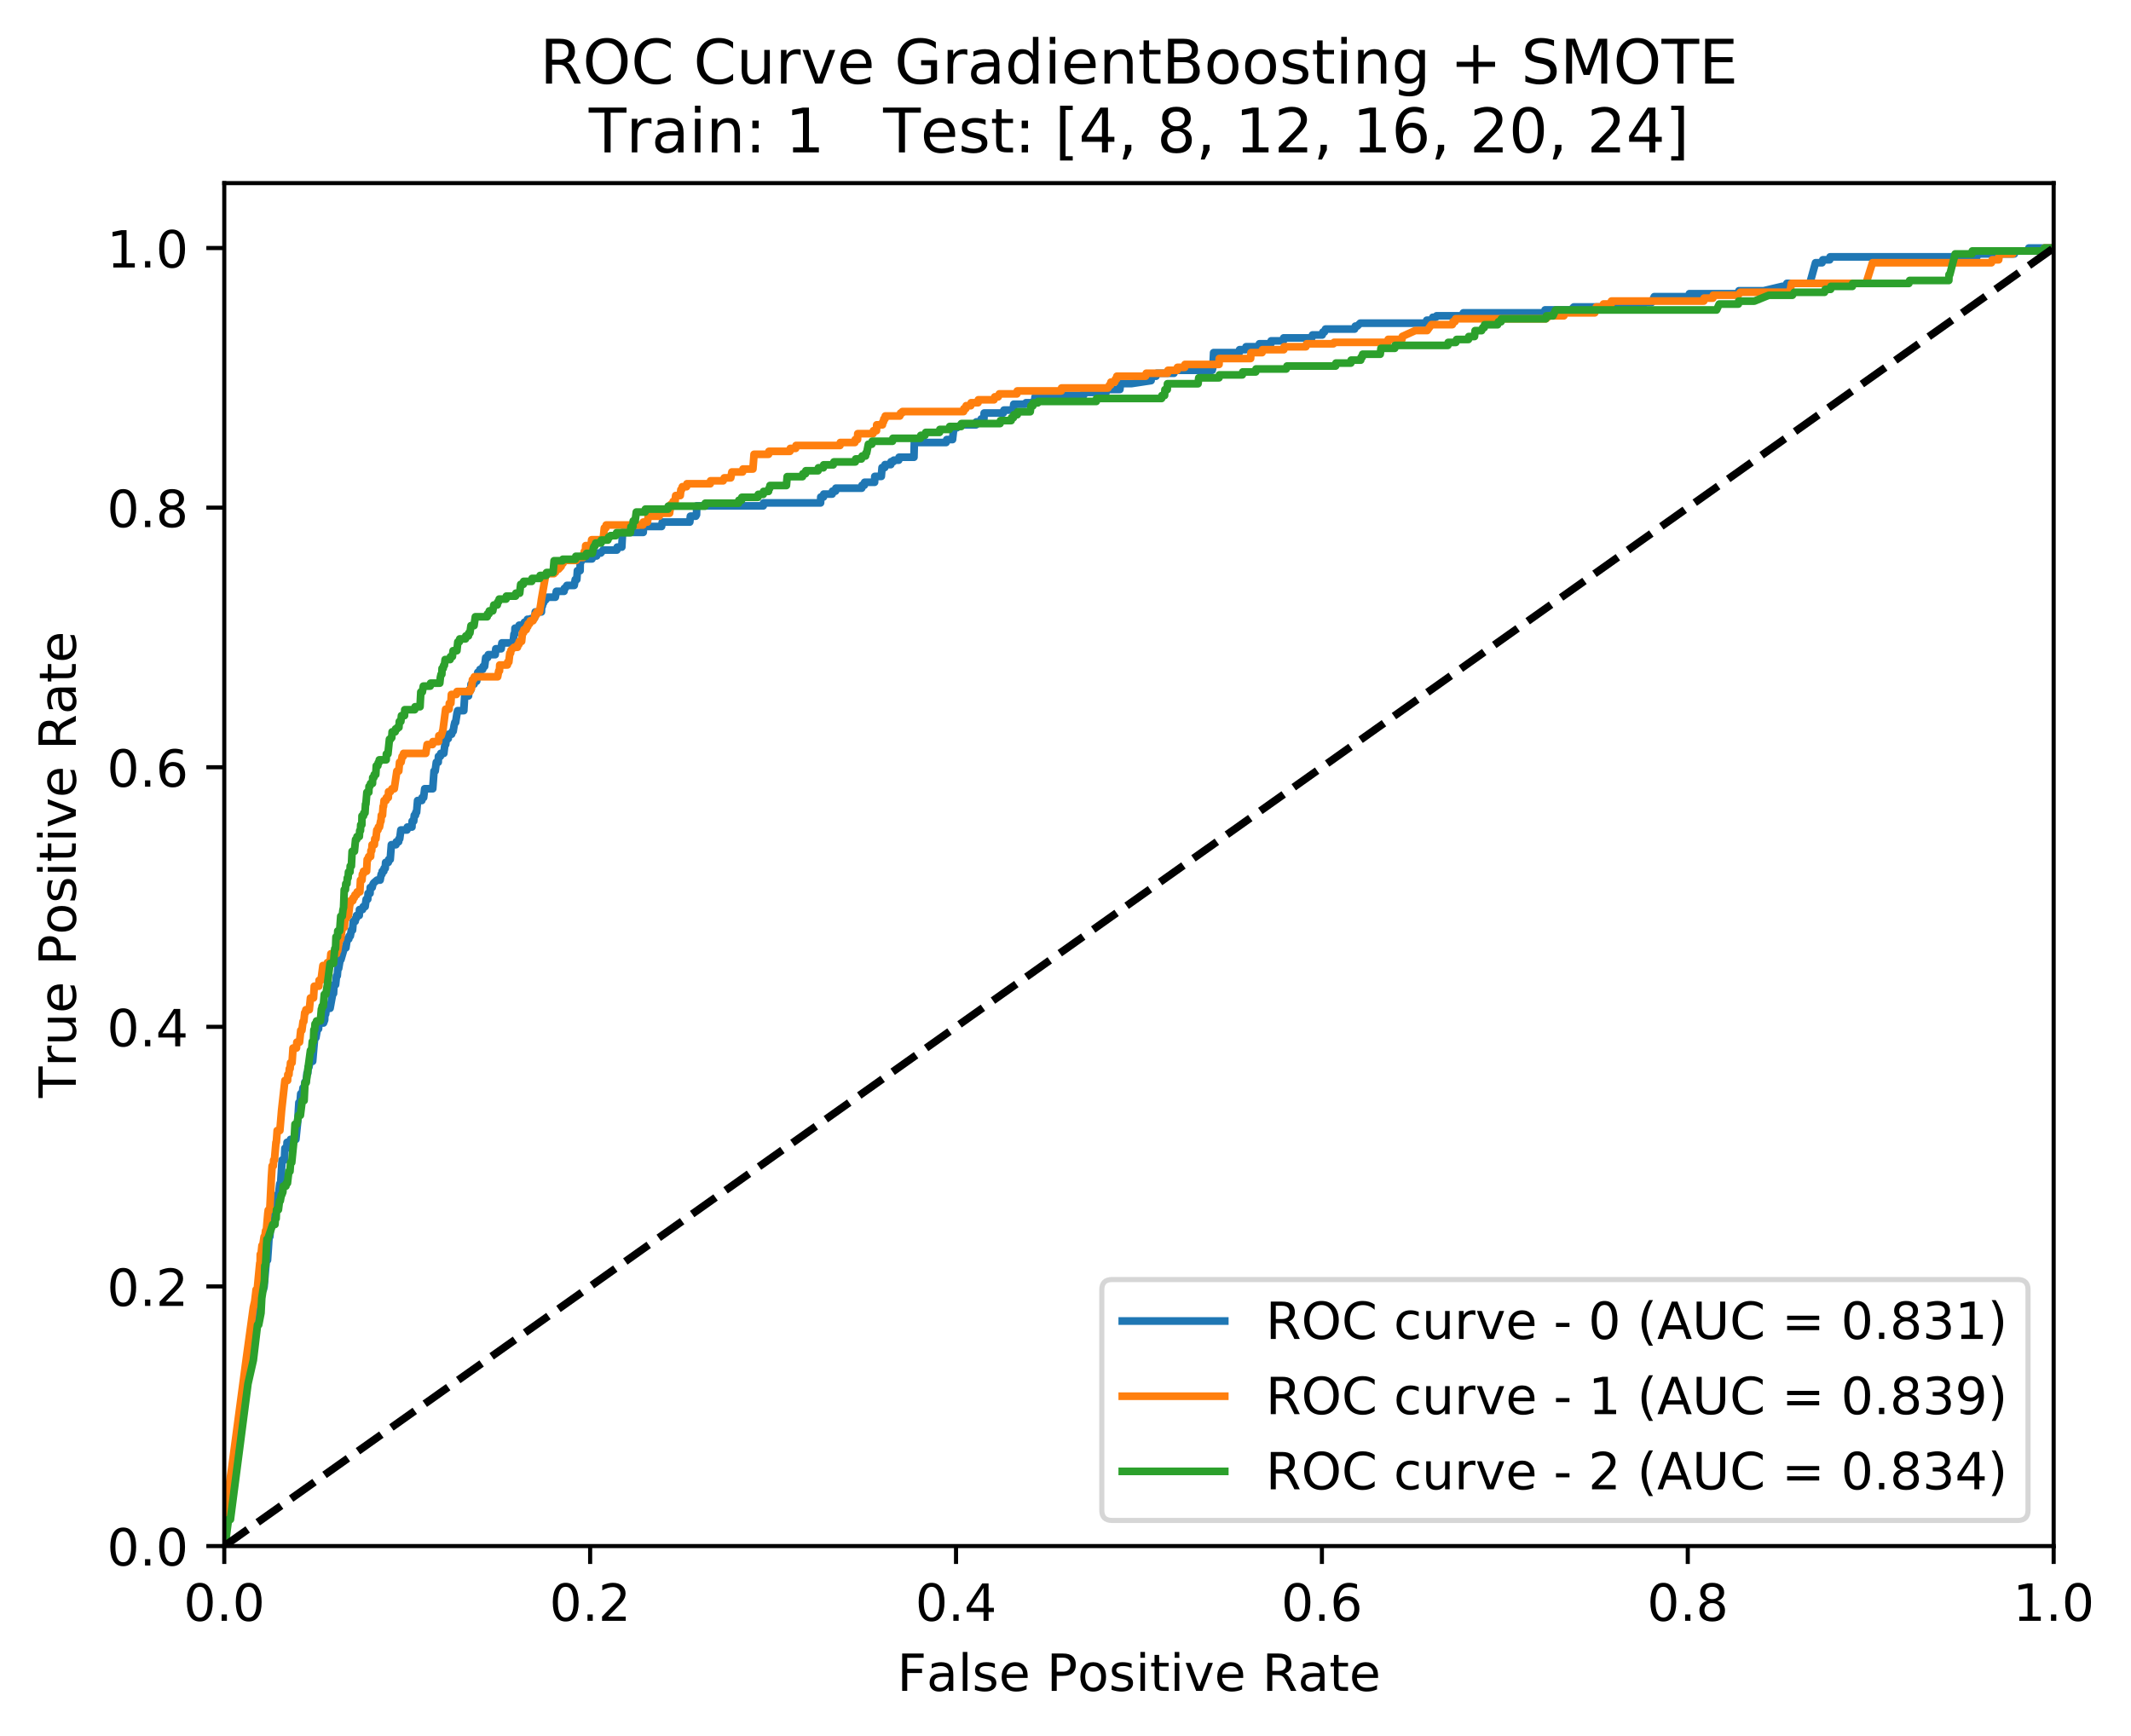 <?xml version="1.0" encoding="utf-8" standalone="no"?>
<!DOCTYPE svg PUBLIC "-//W3C//DTD SVG 1.1//EN"
  "http://www.w3.org/Graphics/SVG/1.1/DTD/svg11.dtd">
<!-- Created with matplotlib (http://matplotlib.org/) -->
<svg height="339pt" version="1.1" viewBox="0 0 416 339" width="416pt" xmlns="http://www.w3.org/2000/svg" xmlns:xlink="http://www.w3.org/1999/xlink">
 <defs>
  <style type="text/css">
*{stroke-linecap:butt;stroke-linejoin:round;}
  </style>
 </defs>
 <g id="figure_1">
  <g id="patch_1">
   <path d="M 0 339.424 
L 416.053 339.424 
L 416.053 0 
L 0 0 
z
" style="fill:#ffffff;"/>
  </g>
  <g id="axes_1">
   <g id="patch_2">
    <path d="M 43.781 301.868 
L 400.901 301.868 
L 400.901 35.755 
L 43.781 35.755 
z
" style="fill:#ffffff;"/>
   </g>
   <g id="matplotlib.axis_1">
    <g id="xtick_1">
     <g id="line2d_1">
      <defs>
       <path d="M 0 0 
L 0 3.5 
" id="m8c26c63279" style="stroke:#000000;stroke-width:0.8;"/>
      </defs>
      <g>
       <use style="stroke:#000000;stroke-width:0.8;" x="43.781" xlink:href="#m8c26c63279" y="301.868"/>
      </g>
     </g>
     <g id="text_1">
      <!-- 0.0 -->
      <defs>
       <path d="M 31.781 66.406 
Q 24.172 66.406 20.328 58.906 
Q 16.5 51.422 16.5 36.375 
Q 16.5 21.391 20.328 13.891 
Q 24.172 6.391 31.781 6.391 
Q 39.453 6.391 43.281 13.891 
Q 47.125 21.391 47.125 36.375 
Q 47.125 51.422 43.281 58.906 
Q 39.453 66.406 31.781 66.406 
M 31.781 74.219 
Q 44.047 74.219 50.516 64.516 
Q 56.984 54.828 56.984 36.375 
Q 56.984 17.969 50.516 8.266 
Q 44.047 -1.422 31.781 -1.422 
Q 19.531 -1.422 13.062 8.266 
Q 6.594 17.969 6.594 36.375 
Q 6.594 54.828 13.062 64.516 
Q 19.531 74.219 31.781 74.219 
" id="DejaVuSans-30"/>
       <path d="M 10.688 12.406 
L 21 12.406 
L 21 0 
L 10.688 0 
z
" id="DejaVuSans-2e"/>
      </defs>
      <g transform="translate(35.83 316.466)scale(0.1 -0.1)">
       <use xlink:href="#DejaVuSans-30"/>
       <use x="63.623" xlink:href="#DejaVuSans-2e"/>
       <use x="95.41" xlink:href="#DejaVuSans-30"/>
      </g>
     </g>
    </g>
    <g id="xtick_2">
     <g id="line2d_2">
      <g>
       <use style="stroke:#000000;stroke-width:0.8;" x="115.205" xlink:href="#m8c26c63279" y="301.868"/>
      </g>
     </g>
     <g id="text_2">
      <!-- 0.2 -->
      <defs>
       <path d="M 19.188 8.297 
L 53.609 8.297 
L 53.609 0 
L 7.328 0 
L 7.328 8.297 
Q 12.938 14.109 22.625 23.891 
Q 32.328 33.688 34.812 36.531 
Q 39.547 41.844 41.422 45.531 
Q 43.312 49.219 43.312 52.781 
Q 43.312 58.594 39.234 62.25 
Q 35.156 65.922 28.609 65.922 
Q 23.969 65.922 18.812 64.312 
Q 13.672 62.703 7.812 59.422 
L 7.812 69.391 
Q 13.766 71.781 18.938 73 
Q 24.125 74.219 28.422 74.219 
Q 39.75 74.219 46.484 68.547 
Q 53.219 62.891 53.219 53.422 
Q 53.219 48.922 51.531 44.891 
Q 49.859 40.875 45.406 35.406 
Q 44.188 33.984 37.641 27.219 
Q 31.109 20.453 19.188 8.297 
" id="DejaVuSans-32"/>
      </defs>
      <g transform="translate(107.254 316.466)scale(0.1 -0.1)">
       <use xlink:href="#DejaVuSans-30"/>
       <use x="63.623" xlink:href="#DejaVuSans-2e"/>
       <use x="95.41" xlink:href="#DejaVuSans-32"/>
      </g>
     </g>
    </g>
    <g id="xtick_3">
     <g id="line2d_3">
      <g>
       <use style="stroke:#000000;stroke-width:0.8;" x="186.629" xlink:href="#m8c26c63279" y="301.868"/>
      </g>
     </g>
     <g id="text_3">
      <!-- 0.4 -->
      <defs>
       <path d="M 37.797 64.312 
L 12.891 25.391 
L 37.797 25.391 
z
M 35.203 72.906 
L 47.609 72.906 
L 47.609 25.391 
L 58.016 25.391 
L 58.016 17.188 
L 47.609 17.188 
L 47.609 0 
L 37.797 0 
L 37.797 17.188 
L 4.891 17.188 
L 4.891 26.703 
z
" id="DejaVuSans-34"/>
      </defs>
      <g transform="translate(178.678 316.466)scale(0.1 -0.1)">
       <use xlink:href="#DejaVuSans-30"/>
       <use x="63.623" xlink:href="#DejaVuSans-2e"/>
       <use x="95.41" xlink:href="#DejaVuSans-34"/>
      </g>
     </g>
    </g>
    <g id="xtick_4">
     <g id="line2d_4">
      <g>
       <use style="stroke:#000000;stroke-width:0.8;" x="258.053" xlink:href="#m8c26c63279" y="301.868"/>
      </g>
     </g>
     <g id="text_4">
      <!-- 0.6 -->
      <defs>
       <path d="M 33.016 40.375 
Q 26.375 40.375 22.484 35.828 
Q 18.609 31.297 18.609 23.391 
Q 18.609 15.531 22.484 10.953 
Q 26.375 6.391 33.016 6.391 
Q 39.656 6.391 43.531 10.953 
Q 47.406 15.531 47.406 23.391 
Q 47.406 31.297 43.531 35.828 
Q 39.656 40.375 33.016 40.375 
M 52.594 71.297 
L 52.594 62.312 
Q 48.875 64.062 45.094 64.984 
Q 41.312 65.922 37.594 65.922 
Q 27.828 65.922 22.672 59.328 
Q 17.531 52.734 16.797 39.406 
Q 19.672 43.656 24.016 45.922 
Q 28.375 48.188 33.594 48.188 
Q 44.578 48.188 50.953 41.516 
Q 57.328 34.859 57.328 23.391 
Q 57.328 12.156 50.688 5.359 
Q 44.047 -1.422 33.016 -1.422 
Q 20.359 -1.422 13.672 8.266 
Q 6.984 17.969 6.984 36.375 
Q 6.984 53.656 15.188 63.938 
Q 23.391 74.219 37.203 74.219 
Q 40.922 74.219 44.703 73.484 
Q 48.484 72.75 52.594 71.297 
" id="DejaVuSans-36"/>
      </defs>
      <g transform="translate(250.102 316.466)scale(0.1 -0.1)">
       <use xlink:href="#DejaVuSans-30"/>
       <use x="63.623" xlink:href="#DejaVuSans-2e"/>
       <use x="95.41" xlink:href="#DejaVuSans-36"/>
      </g>
     </g>
    </g>
    <g id="xtick_5">
     <g id="line2d_5">
      <g>
       <use style="stroke:#000000;stroke-width:0.8;" x="329.477" xlink:href="#m8c26c63279" y="301.868"/>
      </g>
     </g>
     <g id="text_5">
      <!-- 0.8 -->
      <defs>
       <path d="M 31.781 34.625 
Q 24.75 34.625 20.719 30.859 
Q 16.703 27.094 16.703 20.516 
Q 16.703 13.922 20.719 10.156 
Q 24.75 6.391 31.781 6.391 
Q 38.812 6.391 42.859 10.172 
Q 46.922 13.969 46.922 20.516 
Q 46.922 27.094 42.891 30.859 
Q 38.875 34.625 31.781 34.625 
M 21.922 38.812 
Q 15.578 40.375 12.031 44.719 
Q 8.5 49.078 8.5 55.328 
Q 8.5 64.062 14.719 69.141 
Q 20.953 74.219 31.781 74.219 
Q 42.672 74.219 48.875 69.141 
Q 55.078 64.062 55.078 55.328 
Q 55.078 49.078 51.531 44.719 
Q 48 40.375 41.703 38.812 
Q 48.828 37.156 52.797 32.312 
Q 56.781 27.484 56.781 20.516 
Q 56.781 9.906 50.312 4.234 
Q 43.844 -1.422 31.781 -1.422 
Q 19.734 -1.422 13.25 4.234 
Q 6.781 9.906 6.781 20.516 
Q 6.781 27.484 10.781 32.312 
Q 14.797 37.156 21.922 38.812 
M 18.312 54.391 
Q 18.312 48.734 21.844 45.562 
Q 25.391 42.391 31.781 42.391 
Q 38.141 42.391 41.719 45.562 
Q 45.312 48.734 45.312 54.391 
Q 45.312 60.062 41.719 63.234 
Q 38.141 66.406 31.781 66.406 
Q 25.391 66.406 21.844 63.234 
Q 18.312 60.062 18.312 54.391 
" id="DejaVuSans-38"/>
      </defs>
      <g transform="translate(321.526 316.466)scale(0.1 -0.1)">
       <use xlink:href="#DejaVuSans-30"/>
       <use x="63.623" xlink:href="#DejaVuSans-2e"/>
       <use x="95.41" xlink:href="#DejaVuSans-38"/>
      </g>
     </g>
    </g>
    <g id="xtick_6">
     <g id="line2d_6">
      <g>
       <use style="stroke:#000000;stroke-width:0.8;" x="400.901" xlink:href="#m8c26c63279" y="301.868"/>
      </g>
     </g>
     <g id="text_6">
      <!-- 1.0 -->
      <defs>
       <path d="M 12.406 8.297 
L 28.516 8.297 
L 28.516 63.922 
L 10.984 60.406 
L 10.984 69.391 
L 28.422 72.906 
L 38.281 72.906 
L 38.281 8.297 
L 54.391 8.297 
L 54.391 0 
L 12.406 0 
z
" id="DejaVuSans-31"/>
      </defs>
      <g transform="translate(392.95 316.466)scale(0.1 -0.1)">
       <use xlink:href="#DejaVuSans-31"/>
       <use x="63.623" xlink:href="#DejaVuSans-2e"/>
       <use x="95.41" xlink:href="#DejaVuSans-30"/>
      </g>
     </g>
    </g>
    <g id="text_7">
     <!-- False Positive Rate -->
     <defs>
      <path d="M 9.812 72.906 
L 51.703 72.906 
L 51.703 64.594 
L 19.672 64.594 
L 19.672 43.109 
L 48.578 43.109 
L 48.578 34.812 
L 19.672 34.812 
L 19.672 0 
L 9.812 0 
z
" id="DejaVuSans-46"/>
      <path d="M 34.281 27.484 
Q 23.391 27.484 19.188 25 
Q 14.984 22.516 14.984 16.5 
Q 14.984 11.719 18.141 8.906 
Q 21.297 6.109 26.703 6.109 
Q 34.188 6.109 38.703 11.406 
Q 43.219 16.703 43.219 25.484 
L 43.219 27.484 
z
M 52.203 31.203 
L 52.203 0 
L 43.219 0 
L 43.219 8.297 
Q 40.141 3.328 35.547 0.953 
Q 30.953 -1.422 24.312 -1.422 
Q 15.922 -1.422 10.953 3.297 
Q 6 8.016 6 15.922 
Q 6 25.141 12.172 29.828 
Q 18.359 34.516 30.609 34.516 
L 43.219 34.516 
L 43.219 35.406 
Q 43.219 41.609 39.141 45 
Q 35.062 48.391 27.688 48.391 
Q 23 48.391 18.547 47.266 
Q 14.109 46.141 10.016 43.891 
L 10.016 52.203 
Q 14.938 54.109 19.578 55.047 
Q 24.219 56 28.609 56 
Q 40.484 56 46.344 49.844 
Q 52.203 43.703 52.203 31.203 
" id="DejaVuSans-61"/>
      <path d="M 9.422 75.984 
L 18.406 75.984 
L 18.406 0 
L 9.422 0 
z
" id="DejaVuSans-6c"/>
      <path d="M 44.281 53.078 
L 44.281 44.578 
Q 40.484 46.531 36.375 47.5 
Q 32.281 48.484 27.875 48.484 
Q 21.188 48.484 17.844 46.438 
Q 14.5 44.391 14.5 40.281 
Q 14.5 37.156 16.891 35.375 
Q 19.281 33.594 26.516 31.984 
L 29.594 31.297 
Q 39.156 29.25 43.188 25.516 
Q 47.219 21.781 47.219 15.094 
Q 47.219 7.469 41.188 3.016 
Q 35.156 -1.422 24.609 -1.422 
Q 20.219 -1.422 15.453 -0.562 
Q 10.688 0.297 5.422 2 
L 5.422 11.281 
Q 10.406 8.688 15.234 7.391 
Q 20.062 6.109 24.812 6.109 
Q 31.156 6.109 34.562 8.281 
Q 37.984 10.453 37.984 14.406 
Q 37.984 18.062 35.516 20.016 
Q 33.062 21.969 24.703 23.781 
L 21.578 24.516 
Q 13.234 26.266 9.516 29.906 
Q 5.812 33.547 5.812 39.891 
Q 5.812 47.609 11.281 51.797 
Q 16.75 56 26.812 56 
Q 31.781 56 36.172 55.266 
Q 40.578 54.547 44.281 53.078 
" id="DejaVuSans-73"/>
      <path d="M 56.203 29.594 
L 56.203 25.203 
L 14.891 25.203 
Q 15.484 15.922 20.484 11.062 
Q 25.484 6.203 34.422 6.203 
Q 39.594 6.203 44.453 7.469 
Q 49.312 8.734 54.109 11.281 
L 54.109 2.781 
Q 49.266 0.734 44.188 -0.344 
Q 39.109 -1.422 33.891 -1.422 
Q 20.797 -1.422 13.156 6.188 
Q 5.516 13.812 5.516 26.812 
Q 5.516 40.234 12.766 48.109 
Q 20.016 56 32.328 56 
Q 43.359 56 49.781 48.891 
Q 56.203 41.797 56.203 29.594 
M 47.219 32.234 
Q 47.125 39.594 43.094 43.984 
Q 39.062 48.391 32.422 48.391 
Q 24.906 48.391 20.391 44.141 
Q 15.875 39.891 15.188 32.172 
z
" id="DejaVuSans-65"/>
      <path id="DejaVuSans-20"/>
      <path d="M 19.672 64.797 
L 19.672 37.406 
L 32.078 37.406 
Q 38.969 37.406 42.719 40.969 
Q 46.484 44.531 46.484 51.125 
Q 46.484 57.672 42.719 61.234 
Q 38.969 64.797 32.078 64.797 
z
M 9.812 72.906 
L 32.078 72.906 
Q 44.344 72.906 50.609 67.359 
Q 56.891 61.812 56.891 51.125 
Q 56.891 40.328 50.609 34.812 
Q 44.344 29.297 32.078 29.297 
L 19.672 29.297 
L 19.672 0 
L 9.812 0 
z
" id="DejaVuSans-50"/>
      <path d="M 30.609 48.391 
Q 23.391 48.391 19.188 42.75 
Q 14.984 37.109 14.984 27.297 
Q 14.984 17.484 19.156 11.844 
Q 23.344 6.203 30.609 6.203 
Q 37.797 6.203 41.984 11.859 
Q 46.188 17.531 46.188 27.297 
Q 46.188 37.016 41.984 42.703 
Q 37.797 48.391 30.609 48.391 
M 30.609 56 
Q 42.328 56 49.016 48.375 
Q 55.719 40.766 55.719 27.297 
Q 55.719 13.875 49.016 6.219 
Q 42.328 -1.422 30.609 -1.422 
Q 18.844 -1.422 12.172 6.219 
Q 5.516 13.875 5.516 27.297 
Q 5.516 40.766 12.172 48.375 
Q 18.844 56 30.609 56 
" id="DejaVuSans-6f"/>
      <path d="M 9.422 54.688 
L 18.406 54.688 
L 18.406 0 
L 9.422 0 
z
M 9.422 75.984 
L 18.406 75.984 
L 18.406 64.594 
L 9.422 64.594 
z
" id="DejaVuSans-69"/>
      <path d="M 18.312 70.219 
L 18.312 54.688 
L 36.812 54.688 
L 36.812 47.703 
L 18.312 47.703 
L 18.312 18.016 
Q 18.312 11.328 20.141 9.422 
Q 21.969 7.516 27.594 7.516 
L 36.812 7.516 
L 36.812 0 
L 27.594 0 
Q 17.188 0 13.234 3.875 
Q 9.281 7.766 9.281 18.016 
L 9.281 47.703 
L 2.688 47.703 
L 2.688 54.688 
L 9.281 54.688 
L 9.281 70.219 
z
" id="DejaVuSans-74"/>
      <path d="M 2.984 54.688 
L 12.5 54.688 
L 29.594 8.797 
L 46.688 54.688 
L 56.203 54.688 
L 35.688 0 
L 23.484 0 
z
" id="DejaVuSans-76"/>
      <path d="M 44.391 34.188 
Q 47.562 33.109 50.562 29.594 
Q 53.562 26.078 56.594 19.922 
L 66.609 0 
L 56 0 
L 46.688 18.703 
Q 43.062 26.031 39.672 28.422 
Q 36.281 30.812 30.422 30.812 
L 19.672 30.812 
L 19.672 0 
L 9.812 0 
L 9.812 72.906 
L 32.078 72.906 
Q 44.578 72.906 50.734 67.672 
Q 56.891 62.453 56.891 51.906 
Q 56.891 45.016 53.688 40.469 
Q 50.484 35.938 44.391 34.188 
M 19.672 64.797 
L 19.672 38.922 
L 32.078 38.922 
Q 39.203 38.922 42.844 42.219 
Q 46.484 45.516 46.484 51.906 
Q 46.484 58.297 42.844 61.547 
Q 39.203 64.797 32.078 64.797 
z
" id="DejaVuSans-52"/>
     </defs>
     <g transform="translate(175.136 330.144)scale(0.1 -0.1)">
      <use xlink:href="#DejaVuSans-46"/>
      <use x="57.379" xlink:href="#DejaVuSans-61"/>
      <use x="118.658" xlink:href="#DejaVuSans-6c"/>
      <use x="146.441" xlink:href="#DejaVuSans-73"/>
      <use x="198.541" xlink:href="#DejaVuSans-65"/>
      <use x="260.064" xlink:href="#DejaVuSans-20"/>
      <use x="291.852" xlink:href="#DejaVuSans-50"/>
      <use x="352.107" xlink:href="#DejaVuSans-6f"/>
      <use x="413.289" xlink:href="#DejaVuSans-73"/>
      <use x="465.389" xlink:href="#DejaVuSans-69"/>
      <use x="493.172" xlink:href="#DejaVuSans-74"/>
      <use x="532.381" xlink:href="#DejaVuSans-69"/>
      <use x="560.164" xlink:href="#DejaVuSans-76"/>
      <use x="619.344" xlink:href="#DejaVuSans-65"/>
      <use x="680.867" xlink:href="#DejaVuSans-20"/>
      <use x="712.654" xlink:href="#DejaVuSans-52"/>
      <use x="782.105" xlink:href="#DejaVuSans-61"/>
      <use x="843.385" xlink:href="#DejaVuSans-74"/>
      <use x="882.594" xlink:href="#DejaVuSans-65"/>
     </g>
    </g>
   </g>
   <g id="matplotlib.axis_2">
    <g id="ytick_1">
     <g id="line2d_7">
      <defs>
       <path d="M 0 0 
L -3.5 0 
" id="m23368294fe" style="stroke:#000000;stroke-width:0.8;"/>
      </defs>
      <g>
       <use style="stroke:#000000;stroke-width:0.8;" x="43.781" xlink:href="#m23368294fe" y="301.868"/>
      </g>
     </g>
     <g id="text_8">
      <!-- 0.0 -->
      <g transform="translate(20.878 305.667)scale(0.1 -0.1)">
       <use xlink:href="#DejaVuSans-30"/>
       <use x="63.623" xlink:href="#DejaVuSans-2e"/>
       <use x="95.41" xlink:href="#DejaVuSans-30"/>
      </g>
     </g>
    </g>
    <g id="ytick_2">
     <g id="line2d_8">
      <g>
       <use style="stroke:#000000;stroke-width:0.8;" x="43.781" xlink:href="#m23368294fe" y="251.179"/>
      </g>
     </g>
     <g id="text_9">
      <!-- 0.2 -->
      <g transform="translate(20.878 254.979)scale(0.1 -0.1)">
       <use xlink:href="#DejaVuSans-30"/>
       <use x="63.623" xlink:href="#DejaVuSans-2e"/>
       <use x="95.41" xlink:href="#DejaVuSans-32"/>
      </g>
     </g>
    </g>
    <g id="ytick_3">
     <g id="line2d_9">
      <g>
       <use style="stroke:#000000;stroke-width:0.8;" x="43.781" xlink:href="#m23368294fe" y="200.492"/>
      </g>
     </g>
     <g id="text_10">
      <!-- 0.4 -->
      <g transform="translate(20.878 204.291)scale(0.1 -0.1)">
       <use xlink:href="#DejaVuSans-30"/>
       <use x="63.623" xlink:href="#DejaVuSans-2e"/>
       <use x="95.41" xlink:href="#DejaVuSans-34"/>
      </g>
     </g>
    </g>
    <g id="ytick_4">
     <g id="line2d_10">
      <g>
       <use style="stroke:#000000;stroke-width:0.8;" x="43.781" xlink:href="#m23368294fe" y="149.804"/>
      </g>
     </g>
     <g id="text_11">
      <!-- 0.6 -->
      <g transform="translate(20.878 153.603)scale(0.1 -0.1)">
       <use xlink:href="#DejaVuSans-30"/>
       <use x="63.623" xlink:href="#DejaVuSans-2e"/>
       <use x="95.41" xlink:href="#DejaVuSans-36"/>
      </g>
     </g>
    </g>
    <g id="ytick_5">
     <g id="line2d_11">
      <g>
       <use style="stroke:#000000;stroke-width:0.8;" x="43.781" xlink:href="#m23368294fe" y="99.115"/>
      </g>
     </g>
     <g id="text_12">
      <!-- 0.8 -->
      <g transform="translate(20.878 102.915)scale(0.1 -0.1)">
       <use xlink:href="#DejaVuSans-30"/>
       <use x="63.623" xlink:href="#DejaVuSans-2e"/>
       <use x="95.41" xlink:href="#DejaVuSans-38"/>
      </g>
     </g>
    </g>
    <g id="ytick_6">
     <g id="line2d_12">
      <g>
       <use style="stroke:#000000;stroke-width:0.8;" x="43.781" xlink:href="#m23368294fe" y="48.428"/>
      </g>
     </g>
     <g id="text_13">
      <!-- 1.0 -->
      <g transform="translate(20.878 52.227)scale(0.1 -0.1)">
       <use xlink:href="#DejaVuSans-31"/>
       <use x="63.623" xlink:href="#DejaVuSans-2e"/>
       <use x="95.41" xlink:href="#DejaVuSans-30"/>
      </g>
     </g>
    </g>
    <g id="text_14">
     <!-- True Positive Rate -->
     <defs>
      <path d="M -0.297 72.906 
L 61.375 72.906 
L 61.375 64.594 
L 35.5 64.594 
L 35.5 0 
L 25.594 0 
L 25.594 64.594 
L -0.297 64.594 
z
" id="DejaVuSans-54"/>
      <path d="M 41.109 46.297 
Q 39.594 47.172 37.812 47.578 
Q 36.031 48 33.891 48 
Q 26.266 48 22.188 43.047 
Q 18.109 38.094 18.109 28.812 
L 18.109 0 
L 9.078 0 
L 9.078 54.688 
L 18.109 54.688 
L 18.109 46.188 
Q 20.953 51.172 25.484 53.578 
Q 30.031 56 36.531 56 
Q 37.453 56 38.578 55.875 
Q 39.703 55.766 41.062 55.516 
z
" id="DejaVuSans-72"/>
      <path d="M 8.5 21.578 
L 8.5 54.688 
L 17.484 54.688 
L 17.484 21.922 
Q 17.484 14.156 20.5 10.266 
Q 23.531 6.391 29.594 6.391 
Q 36.859 6.391 41.078 11.031 
Q 45.312 15.672 45.312 23.688 
L 45.312 54.688 
L 54.297 54.688 
L 54.297 0 
L 45.312 0 
L 45.312 8.406 
Q 42.047 3.422 37.719 1 
Q 33.406 -1.422 27.688 -1.422 
Q 18.266 -1.422 13.375 4.438 
Q 8.5 10.297 8.5 21.578 
M 31.109 56 
z
" id="DejaVuSans-75"/>
     </defs>
     <g transform="translate(14.798 214.358)rotate(-90)scale(0.1 -0.1)">
      <use xlink:href="#DejaVuSans-54"/>
      <use x="60.865" xlink:href="#DejaVuSans-72"/>
      <use x="101.979" xlink:href="#DejaVuSans-75"/>
      <use x="165.357" xlink:href="#DejaVuSans-65"/>
      <use x="226.881" xlink:href="#DejaVuSans-20"/>
      <use x="258.668" xlink:href="#DejaVuSans-50"/>
      <use x="318.924" xlink:href="#DejaVuSans-6f"/>
      <use x="380.105" xlink:href="#DejaVuSans-73"/>
      <use x="432.205" xlink:href="#DejaVuSans-69"/>
      <use x="459.988" xlink:href="#DejaVuSans-74"/>
      <use x="499.197" xlink:href="#DejaVuSans-69"/>
      <use x="526.98" xlink:href="#DejaVuSans-76"/>
      <use x="586.16" xlink:href="#DejaVuSans-65"/>
      <use x="647.684" xlink:href="#DejaVuSans-20"/>
      <use x="679.471" xlink:href="#DejaVuSans-52"/>
      <use x="748.922" xlink:href="#DejaVuSans-61"/>
      <use x="810.201" xlink:href="#DejaVuSans-74"/>
      <use x="849.41" xlink:href="#DejaVuSans-65"/>
     </g>
    </g>
   </g>
   <g id="line2d_13">
    <path clip-path="url(#p934cf57b79)" d="M 43.781 301.868 
L 43.856 301.292 
L 43.886 299.566 
L 44.483 295.539 
L 44.931 293.237 
L 48.521 264.47 
L 49.64 257.566 
L 50.835 253.538 
L 50.879 252.388 
L 51.029 252.388 
L 51.103 251.812 
L 51.402 251.812 
L 51.551 251.237 
L 51.992 246.059 
L 52.216 246.059 
L 52.38 243.758 
L 52.529 241.456 
L 52.678 241.456 
L 52.798 239.73 
L 53.007 238.004 
L 53.305 238.004 
L 53.365 237.429 
L 53.529 235.127 
L 53.678 235.127 
L 53.977 233.401 
L 54.35 233.401 
L 54.559 231.675 
L 54.634 231.1 
L 54.783 231.1 
L 55.074 226.497 
L 55.522 226.497 
L 55.619 224.196 
L 55.992 224.196 
L 56.037 223.045 
L 56.634 223.045 
L 56.709 222.47 
L 57.754 222.47 
L 58.112 219.018 
L 58.351 215.278 
L 58.575 215.278 
L 58.709 213.552 
L 58.858 213.552 
L 59.082 212.977 
L 59.157 212.401 
L 59.381 212.401 
L 59.53 211.25 
L 59.754 211.25 
L 59.933 209.524 
L 60.083 209.524 
L 60.157 208.374 
L 60.306 208.374 
L 60.508 207.223 
L 61.03 207.223 
L 61.381 203.196 
L 61.516 202.62 
L 61.665 202.62 
L 61.956 200.894 
L 62.18 200.894 
L 62.255 199.744 
L 63.15 199.744 
L 63.374 199.168 
L 63.419 198.018 
L 63.568 198.018 
L 63.688 196.867 
L 64.434 196.867 
L 64.956 193.99 
L 65.106 193.99 
L 65.21 192.264 
L 65.509 192.264 
L 65.688 190.538 
L 65.837 190.538 
L 65.957 189.1 
L 66.106 189.1 
L 66.397 187.374 
L 66.546 187.374 
L 67.218 185.072 
L 67.517 185.072 
L 67.785 183.346 
L 68.084 183.346 
L 68.159 182.771 
L 68.382 182.771 
L 68.591 181.62 
L 68.815 181.62 
L 68.965 179.894 
L 69.338 179.894 
L 69.398 179.319 
L 69.547 179.319 
L 69.607 178.743 
L 70.129 178.743 
L 70.174 177.593 
L 70.771 177.593 
L 70.905 177.017 
L 71.278 177.017 
L 71.487 175.579 
L 71.786 175.579 
L 71.861 174.428 
L 72.234 174.428 
L 72.279 173.278 
L 72.652 173.278 
L 72.786 172.702 
L 72.935 172.415 
L 73.607 171.839 
L 74.204 171.839 
L 74.413 170.689 
L 74.563 170.689 
L 74.622 170.113 
L 74.921 170.113 
L 74.981 169.538 
L 75.204 169.538 
L 75.279 168.387 
L 75.802 168.387 
L 75.876 167.812 
L 76.175 167.812 
L 76.399 164.935 
L 77.294 164.935 
L 77.369 164.36 
L 77.817 164.36 
L 77.877 163.784 
L 78.026 163.784 
L 78.25 162.058 
L 79.444 162.058 
L 79.519 161.483 
L 80.414 161.483 
L 80.459 160.332 
L 80.758 160.332 
L 80.877 159.182 
L 81.101 159.182 
L 81.176 158.606 
L 81.325 158.606 
L 81.519 156.305 
L 82.34 156.305 
L 82.4 155.73 
L 82.698 155.73 
L 82.907 154.004 
L 84.475 154.004 
L 84.728 150.551 
L 84.952 150.551 
L 85.176 148.825 
L 85.549 148.825 
L 85.594 147.675 
L 85.967 147.675 
L 86.042 147.099 
L 86.639 147.099 
L 86.848 145.373 
L 86.998 145.373 
L 87.132 144.223 
L 87.505 144.223 
L 87.565 143.36 
L 88.162 143.36 
L 88.311 142.784 
L 88.46 142.784 
L 88.654 141.634 
L 88.789 141.058 
L 88.938 141.058 
L 89.207 139.332 
L 89.341 138.757 
L 90.535 138.757 
L 90.715 135.88 
L 91.461 135.88 
L 91.536 134.729 
L 91.909 134.729 
L 91.954 133.579 
L 92.551 133.579 
L 92.61 133.003 
L 93.058 133.003 
L 93.267 131.277 
L 93.64 131.277 
L 93.7 130.702 
L 94.223 130.702 
L 94.297 130.127 
L 94.596 130.127 
L 94.745 128.976 
L 94.82 128.401 
L 95.193 128.401 
L 95.327 127.825 
L 96.671 127.825 
L 96.79 126.675 
L 97.835 126.675 
L 97.984 125.524 
L 100.149 125.524 
L 100.343 123.798 
L 100.492 123.798 
L 100.537 122.647 
L 101.209 122.647 
L 101.343 122.072 
L 102.314 122.072 
L 102.373 121.496 
L 102.896 121.496 
L 102.955 120.921 
L 103.254 120.921 
L 104.15 120.633 
L 104.374 120.633 
L 104.493 119.483 
L 105.687 119.483 
L 105.732 118.332 
L 105.881 118.332 
L 105.941 117.757 
L 106.09 117.757 
L 106.165 117.181 
L 106.463 117.181 
L 106.911 116.606 
L 108.404 116.606 
L 108.613 115.455 
L 110.106 115.455 
L 110.166 114.88 
L 110.315 114.88 
L 110.673 114.305 
L 112.091 114.305 
L 112.3 113.154 
L 112.599 113.154 
L 112.718 111.428 
L 113.241 111.428 
L 113.271 109.702 
L 113.42 109.702 
L 113.554 109.127 
L 115.569 109.127 
L 115.644 108.551 
L 116.465 108.551 
L 116.54 107.976 
L 117.286 107.976 
L 117.734 107.4 
L 120.421 107.4 
L 120.488 106.825 
L 121.384 106.825 
L 121.533 103.948 
L 125.564 103.948 
L 125.638 102.798 
L 129.146 102.798 
L 129.281 101.935 
L 134.655 101.935 
L 134.774 100.784 
L 135.819 100.784 
L 135.968 100.496 
L 136.013 98.77 
L 149.001 98.77 
L 149.06 98.195 
L 160.182 98.195 
L 160.226 97.044 
L 160.749 97.044 
L 160.808 96.469 
L 162.451 96.469 
L 162.51 95.894 
L 163.107 95.894 
L 163.167 95.318 
L 168.22 95.318 
L 168.28 94.743 
L 168.728 94.743 
L 168.787 94.168 
L 170.728 94.168 
L 170.773 93.017 
L 172.042 93.017 
L 172.191 91.291 
L 172.713 91.291 
L 172.773 90.715 
L 173.893 90.715 
L 173.952 90.14 
L 174.4 90.14 
L 174.475 89.852 
L 175.445 89.852 
L 175.505 89.277 
L 178.416 89.277 
L 178.491 86.4 
L 184.686 86.4 
L 184.82 85.825 
L 185.94 85.825 
L 186.208 83.524 
L 186.805 83.524 
L 187.552 82.948 
L 190.537 82.948 
L 190.597 82.373 
L 191.493 82.373 
L 191.552 81.798 
L 192.075 81.798 
L 192.12 80.647 
L 195.852 80.647 
L 195.986 80.072 
L 197.777 80.072 
L 197.897 78.921 
L 200.136 78.921 
L 200.285 78.633 
L 201.554 78.633 
L 202.002 78.058 
L 202.062 77.482 
L 204.525 77.482 
L 204.749 77.195 
L 211.541 77.195 
L 211.601 76.619 
L 215.93 76.619 
L 216.004 76.044 
L 218.617 76.044 
L 218.736 74.893 
L 220.901 74.893 
L 224.707 74.318 
L 224.767 73.455 
L 225.663 73.455 
L 225.812 72.88 
L 229.171 72.88 
L 229.32 72.304 
L 236.635 72.304 
L 236.769 71.729 
L 236.918 68.852 
L 241.919 68.852 
L 241.979 68.277 
L 243.173 68.277 
L 243.248 67.702 
L 245.786 67.702 
L 245.845 67.126 
L 248.084 67.126 
L 248.144 66.551 
L 250.533 66.551 
L 250.592 65.976 
L 256.078 65.976 
L 256.213 65.4 
L 258.116 65.4 
L 258.25 64.825 
L 258.549 64.825 
L 258.758 64.25 
L 264.43 64.25 
L 264.58 63.674 
L 264.953 63.674 
L 265.535 63.099 
L 278.448 63.099 
L 278.522 62.523 
L 279.642 62.523 
L 279.702 61.948 
L 280.299 61.948 
L 280.448 61.66 
L 285.374 61.66 
L 285.673 61.085 
L 301.556 61.085 
L 301.616 60.51 
L 306.706 60.51 
L 307.229 59.934 
L 319.88 59.934 
L 320.029 59.647 
L 320.627 59.647 
L 321.224 59.071 
L 322.418 59.071 
L 322.94 57.921 
L 329.733 57.921 
L 329.792 57.345 
L 339.406 57.345 
L 339.466 56.77 
L 344.28 56.77 
L 347.937 55.907 
L 348.683 55.907 
L 348.818 55.332 
L 353.296 55.332 
L 354.416 51.304 
L 355.685 51.304 
L 355.834 50.729 
L 357.177 50.729 
L 357.252 50.154 
L 385.914 50.154 
L 386.063 49.578 
L 393.228 49.578 
L 393.303 49.003 
L 395.99 49.003 
L 396.05 48.428 
L 400.901 48.428 
L 400.901 48.428 
" style="fill:none;stroke:#1f77b4;stroke-linecap:square;stroke-width:1.5;"/>
   </g>
   <g id="line2d_14">
    <path clip-path="url(#p934cf57b79)" d="M 43.781 301.868 
L 44.005 297.84 
L 44.154 297.84 
L 44.304 296.689 
L 44.453 290.936 
L 44.602 290.936 
L 45.199 286.908 
L 48.11 265.045 
L 49.454 255.264 
L 49.723 254.114 
L 49.932 252.388 
L 49.991 251.812 
L 50.215 251.812 
L 50.484 248.936 
L 50.708 246.634 
L 50.782 246.634 
L 50.812 244.908 
L 50.962 244.908 
L 51.141 243.182 
L 51.29 243.182 
L 51.559 241.456 
L 51.708 241.456 
L 51.842 240.305 
L 51.992 240.305 
L 52.29 236.853 
L 52.365 236.278 
L 52.663 236.278 
L 52.977 229.949 
L 53.126 227.648 
L 53.35 227.648 
L 53.425 226.497 
L 53.574 226.497 
L 53.873 223.045 
L 53.947 223.045 
L 54.111 220.744 
L 54.634 220.744 
L 54.977 216.716 
L 55.619 210.963 
L 56.142 210.963 
L 56.186 209.812 
L 56.41 209.812 
L 56.485 208.661 
L 56.634 208.661 
L 56.709 207.511 
L 57.007 207.511 
L 57.127 205.785 
L 57.201 204.634 
L 57.873 204.634 
L 57.948 203.483 
L 58.47 203.483 
L 58.59 202.333 
L 58.709 201.182 
L 58.933 201.182 
L 59.157 199.456 
L 59.306 199.456 
L 59.426 198.305 
L 59.485 197.73 
L 59.635 197.73 
L 59.709 197.154 
L 60.381 197.154 
L 60.605 194.853 
L 61.202 194.853 
L 61.351 192.552 
L 62.247 192.552 
L 62.292 191.401 
L 62.665 191.401 
L 63.038 188.524 
L 63.785 188.524 
L 63.919 187.949 
L 64.441 187.949 
L 64.591 186.223 
L 65.71 186.223 
L 65.77 185.648 
L 65.919 185.648 
L 66.263 183.346 
L 66.487 183.346 
L 66.845 181.045 
L 67.218 181.045 
L 67.367 179.319 
L 67.591 179.319 
L 67.651 178.743 
L 68.024 178.743 
L 68.308 176.442 
L 68.382 176.442 
L 68.427 175.867 
L 68.875 175.867 
L 68.935 175.291 
L 69.159 175.291 
L 69.293 174.716 
L 69.592 174.716 
L 69.726 174.141 
L 70.248 174.141 
L 70.368 171.839 
L 70.666 171.839 
L 70.741 170.689 
L 70.89 170.689 
L 70.965 170.113 
L 71.562 170.113 
L 71.681 167.812 
L 71.831 167.812 
L 71.98 167.236 
L 72.353 167.236 
L 72.413 166.086 
L 72.562 166.086 
L 72.637 164.935 
L 73.085 164.935 
L 73.159 163.784 
L 73.383 163.784 
L 73.562 162.058 
L 73.786 162.058 
L 73.861 161.483 
L 74.085 161.483 
L 74.294 160.332 
L 74.369 160.332 
L 74.443 159.182 
L 74.667 159.182 
L 74.786 157.456 
L 74.861 157.456 
L 74.981 156.305 
L 75.354 156.305 
L 75.428 155.73 
L 75.802 155.73 
L 75.846 154.579 
L 76.22 154.579 
L 76.518 154.004 
L 76.966 154.004 
L 77.474 150.551 
L 77.847 150.551 
L 77.996 148.825 
L 78.295 148.825 
L 78.504 147.675 
L 78.727 147.675 
L 78.787 147.099 
L 83.116 147.099 
L 83.385 145.373 
L 84.43 145.373 
L 84.505 144.798 
L 85.624 144.798 
L 85.669 143.647 
L 86.117 143.647 
L 86.475 142.497 
L 86.998 138.469 
L 87.669 138.469 
L 87.714 137.318 
L 88.013 137.318 
L 88.117 135.592 
L 89.087 135.592 
L 89.222 135.017 
L 91.76 135.017 
L 91.819 134.442 
L 92.043 134.442 
L 92.163 133.291 
L 92.222 132.716 
L 92.446 132.716 
L 92.595 132.14 
L 97.148 132.14 
L 97.357 130.99 
L 97.507 130.99 
L 97.552 129.839 
L 99.044 129.839 
L 99.104 129.264 
L 99.328 129.264 
L 99.522 127.538 
L 99.671 127.538 
L 99.746 126.962 
L 100.343 126.387 
L 101.015 126.387 
L 101.089 125.812 
L 101.313 125.812 
L 101.373 125.236 
L 101.821 125.236 
L 102 123.51 
L 102.224 123.51 
L 102.284 122.935 
L 102.732 122.935 
L 102.806 122.359 
L 103.03 122.359 
L 103.09 121.784 
L 103.388 121.784 
L 103.523 121.209 
L 104.045 121.209 
L 104.344 120.633 
L 104.418 120.058 
L 104.717 120.058 
L 104.792 119.483 
L 105.314 119.483 
L 105.598 117.757 
L 105.672 117.181 
L 106.568 112.003 
L 108.135 112.003 
L 108.21 111.716 
L 108.434 111.716 
L 108.509 111.14 
L 109.031 111.14 
L 109.554 110.565 
L 109.613 109.99 
L 109.912 109.99 
L 109.972 109.414 
L 112.509 109.414 
L 112.584 108.839 
L 113.853 108.839 
L 114.062 107.688 
L 114.286 107.688 
L 114.33 106.537 
L 115.375 106.537 
L 115.495 105.387 
L 117.734 105.387 
L 117.853 104.236 
L 117.973 103.085 
L 118.271 103.085 
L 118.331 102.51 
L 125.511 102.51 
L 125.571 101.935 
L 126.392 101.935 
L 126.541 100.784 
L 128.706 100.784 
L 128.766 100.209 
L 130.706 100.209 
L 130.96 98.483 
L 131.333 98.483 
L 131.408 97.907 
L 131.781 97.907 
L 131.901 96.757 
L 132.796 96.757 
L 132.916 95.606 
L 133.065 95.606 
L 133.199 95.031 
L 134.02 95.031 
L 134.095 94.455 
L 138.648 94.455 
L 138.708 93.88 
L 141.171 93.88 
L 141.38 93.305 
L 142.649 93.305 
L 142.873 92.154 
L 144.963 92.154 
L 145.037 91.578 
L 146.978 91.578 
L 147.202 88.702 
L 150.038 88.702 
L 150.098 88.126 
L 154.203 88.126 
L 154.278 87.551 
L 155.322 87.551 
L 155.397 86.976 
L 163.981 86.976 
L 164.04 86.4 
L 166.877 86.4 
L 166.951 85.825 
L 167.399 85.825 
L 167.444 84.674 
L 170.429 84.674 
L 170.504 84.099 
L 171.101 84.099 
L 171.146 82.948 
L 172.266 82.948 
L 172.325 82.373 
L 172.475 82.373 
L 172.534 81.798 
L 172.758 81.798 
L 172.818 81.222 
L 175.654 81.222 
L 175.804 80.647 
L 176.102 80.647 
L 176.162 80.359 
L 188.104 80.359 
L 188.164 79.784 
L 188.537 79.784 
L 188.612 79.209 
L 189.507 79.209 
L 189.582 78.633 
L 190.925 78.633 
L 190.985 78.058 
L 194.045 78.058 
L 194.195 77.482 
L 194.866 77.482 
L 195.075 76.907 
L 198.509 76.907 
L 198.584 76.332 
L 207.167 76.332 
L 207.227 75.756 
L 216.295 75.756 
L 216.579 75.181 
L 216.803 75.181 
L 216.863 74.606 
L 217.609 74.606 
L 217.743 74.03 
L 217.967 74.03 
L 218.027 73.455 
L 223.625 73.455 
L 223.759 72.88 
L 227.924 72.88 
L 227.999 72.304 
L 229.79 72.304 
L 229.85 71.729 
L 231.268 71.729 
L 231.328 71.154 
L 237.971 71.154 
L 238.016 70.003 
L 244.136 70.003 
L 244.211 68.852 
L 246.375 68.852 
L 246.435 68.277 
L 250.615 68.277 
L 250.674 67.702 
L 254.929 67.702 
L 255.078 67.126 
L 260.303 67.126 
L 260.452 66.839 
L 270.917 66.839 
L 270.991 66.263 
L 273.678 66.263 
L 273.753 65.688 
L 276.291 64.537 
L 278.604 64.537 
L 279.426 63.387 
L 283.516 63.387 
L 283.65 62.811 
L 284.023 62.811 
L 284.173 62.236 
L 301.788 62.236 
L 302.459 61.66 
L 305.296 61.66 
L 305.355 61.085 
L 311.319 61.085 
L 311.618 59.934 
L 312.961 59.934 
L 313.021 59.359 
L 314.514 59.359 
L 314.573 58.784 
L 332.599 58.784 
L 332.658 58.208 
L 334.375 58.208 
L 334.45 57.633 
L 339.301 57.633 
L 339.749 57.058 
L 349.415 57.058 
L 349.714 55.332 
L 364.268 55.332 
L 365.537 51.304 
L 388.75 51.304 
L 388.899 50.729 
L 390.168 50.729 
L 390.317 49.578 
L 392.93 49.578 
L 392.989 49.003 
L 399.035 49.003 
L 399.11 48.428 
L 400.901 48.428 
L 400.901 48.428 
" style="fill:none;stroke:#ff7f0e;stroke-linecap:square;stroke-width:1.5;"/>
   </g>
   <g id="line2d_15">
    <path clip-path="url(#p934cf57b79)" d="M 43.781 301.868 
L 44.005 300.139 
L 44.154 300.139 
L 44.602 296.683 
L 44.976 296.683 
L 48.409 270.188 
L 49.454 265.579 
L 50.275 258.668 
L 50.499 258.668 
L 50.947 256.363 
L 51.096 253.483 
L 51.619 250.028 
L 51.693 247.148 
L 51.842 247.148 
L 52.037 243.115 
L 52.111 241.964 
L 52.26 241.964 
L 53.231 239.083 
L 53.679 239.083 
L 53.753 237.931 
L 53.903 237.931 
L 53.977 236.203 
L 54.35 236.203 
L 54.559 234.476 
L 54.709 234.476 
L 54.918 233.323 
L 54.992 233.323 
L 55.216 232.748 
L 55.291 231.595 
L 55.813 231.595 
L 55.888 231.019 
L 56.112 231.019 
L 56.381 228.715 
L 56.605 228.715 
L 56.724 226.988 
L 56.948 226.988 
L 57.172 224.684 
L 57.47 221.804 
L 57.59 219.5 
L 57.963 219.5 
L 58.262 217.772 
L 58.635 217.772 
L 58.993 214.892 
L 59.366 214.892 
L 59.531 211.435 
L 59.754 211.435 
L 60.605 205.1 
L 60.829 205.1 
L 60.964 203.371 
L 61.188 203.371 
L 61.277 201.067 
L 61.426 201.067 
L 61.501 199.916 
L 61.65 199.916 
L 61.8 199.339 
L 62.546 199.339 
L 62.74 197.036 
L 62.815 197.036 
L 62.889 196.459 
L 63.113 196.459 
L 63.307 194.155 
L 63.606 194.155 
L 63.89 192.428 
L 64.427 188.107 
L 65.099 188.107 
L 65.353 185.227 
L 65.502 185.227 
L 65.591 182.923 
L 65.89 182.923 
L 65.935 181.772 
L 66.308 181.772 
L 66.517 178.892 
L 66.815 178.892 
L 66.935 177.739 
L 67.069 177.163 
L 67.204 173.708 
L 67.428 173.708 
L 67.502 172.555 
L 67.726 172.555 
L 67.801 171.404 
L 67.95 171.404 
L 68.025 170.251 
L 68.323 170.251 
L 68.368 169.1 
L 68.592 169.1 
L 68.741 166.22 
L 69.189 166.22 
L 69.413 163.916 
L 69.637 163.916 
L 69.697 163.339 
L 70.144 163.339 
L 70.219 162.188 
L 70.368 162.188 
L 70.413 161.036 
L 70.637 161.036 
L 70.667 159.308 
L 70.966 159.308 
L 71.025 158.732 
L 71.249 158.732 
L 71.354 157.004 
L 71.428 157.004 
L 71.622 154.7 
L 71.996 154.7 
L 72.04 153.548 
L 72.19 153.548 
L 72.339 152.971 
L 72.712 152.971 
L 72.757 151.82 
L 72.981 151.82 
L 73.055 151.244 
L 73.354 151.244 
L 73.459 149.516 
L 73.757 149.516 
L 73.817 148.94 
L 73.966 148.94 
L 74.041 148.363 
L 75.384 148.363 
L 75.429 147.212 
L 75.728 147.212 
L 76.026 144.332 
L 76.25 144.332 
L 76.325 144.043 
L 76.474 144.043 
L 76.549 142.892 
L 77.146 142.892 
L 77.22 142.315 
L 77.519 142.315 
L 77.579 142.028 
L 77.877 142.028 
L 77.952 140.875 
L 78.25 140.875 
L 78.37 139.724 
L 78.967 139.724 
L 79.012 138.571 
L 80.952 138.571 
L 81.027 137.995 
L 81.997 137.995 
L 82.147 135.115 
L 82.445 135.115 
L 82.639 133.964 
L 83.983 133.964 
L 84.058 133.387 
L 85.849 133.387 
L 85.968 132.236 
L 86.103 131.66 
L 86.252 131.66 
L 86.297 130.507 
L 86.521 130.507 
L 86.595 129.931 
L 86.745 129.931 
L 86.894 128.78 
L 87.864 128.78 
L 87.939 128.203 
L 88.312 128.203 
L 88.446 127.052 
L 89.193 127.052 
L 89.372 125.323 
L 89.671 125.323 
L 89.745 124.748 
L 90.865 124.748 
L 90.925 124.171 
L 91.447 124.171 
L 91.507 123.596 
L 91.731 123.596 
L 91.94 122.156 
L 92.537 122.156 
L 92.791 120.427 
L 95.104 120.427 
L 95.164 119.852 
L 95.463 119.852 
L 95.522 119.275 
L 96.194 119.275 
L 96.403 118.124 
L 97.075 118.124 
L 97.15 117.547 
L 97.299 117.547 
L 97.448 116.972 
L 98.792 116.972 
L 98.851 116.395 
L 100.643 116.395 
L 100.702 115.82 
L 101.449 115.82 
L 101.643 114.091 
L 102.165 114.091 
L 102.225 113.516 
L 103.793 113.516 
L 103.867 112.939 
L 105.36 112.939 
L 105.435 112.364 
L 106.629 112.364 
L 106.704 111.787 
L 107.973 111.787 
L 108.167 109.484 
L 109.809 109.484 
L 109.868 109.195 
L 112.332 109.195 
L 112.406 108.62 
L 114.362 108.62 
L 114.511 108.043 
L 115.631 108.043 
L 115.855 106.891 
L 116.004 106.603 
L 116.153 106.603 
L 116.288 106.028 
L 117.333 106.028 
L 117.392 105.451 
L 118.661 105.451 
L 118.795 104.876 
L 119.019 104.876 
L 119.169 104.588 
L 120.214 104.588 
L 120.363 104.011 
L 123.05 104.011 
L 123.169 102.859 
L 123.543 102.859 
L 123.617 101.707 
L 123.99 101.707 
L 124.214 99.98 
L 125.931 99.98 
L 125.991 99.403 
L 130.395 99.403 
L 130.454 98.828 
L 137.62 98.828 
L 137.68 98.251 
L 144.173 98.251 
L 144.233 97.675 
L 144.756 97.675 
L 144.815 97.1 
L 147.95 97.1 
L 148.025 96.523 
L 148.995 96.523 
L 149.055 95.948 
L 150.025 95.948 
L 150.1 95.371 
L 150.249 95.371 
L 150.309 94.796 
L 153.518 94.796 
L 153.668 93.067 
L 156.653 93.067 
L 156.728 92.492 
L 157.251 92.492 
L 157.31 91.915 
L 159.699 91.915 
L 159.758 91.34 
L 160.729 91.34 
L 160.789 90.763 
L 162.655 90.763 
L 162.789 90.188 
L 166.969 90.188 
L 167.043 89.612 
L 168.163 89.612 
L 168.297 89.035 
L 168.969 89.035 
L 169.029 88.46 
L 169.178 88.46 
L 169.522 86.731 
L 170.193 86.731 
L 170.268 86.156 
L 174.224 86.156 
L 174.299 85.579 
L 179.673 85.579 
L 179.747 85.004 
L 180.568 85.004 
L 180.718 84.427 
L 183.405 84.427 
L 183.464 83.852 
L 185.316 83.852 
L 185.39 83.275 
L 187.629 83.275 
L 187.689 82.7 
L 195.228 82.7 
L 195.303 82.124 
L 197.392 82.124 
L 197.467 81.547 
L 197.84 81.547 
L 197.915 80.972 
L 198.587 80.972 
L 198.646 80.395 
L 201.11 80.395 
L 201.259 79.243 
L 201.632 79.243 
L 201.692 78.668 
L 202.588 78.668 
L 202.662 78.379 
L 214.008 78.379 
L 214.067 77.803 
L 226.756 77.803 
L 226.816 77.228 
L 227.338 77.228 
L 227.413 76.076 
L 227.861 76.076 
L 227.906 74.924 
L 233.877 74.924 
L 234.011 73.772 
L 237.967 73.772 
L 238.042 73.195 
L 242.52 73.195 
L 242.595 72.62 
L 245.133 72.62 
L 245.193 72.043 
L 251.089 72.043 
L 251.239 71.468 
L 260.733 71.468 
L 260.793 70.891 
L 263.704 70.891 
L 263.763 70.316 
L 265.629 70.316 
L 265.704 69.74 
L 265.928 69.74 
L 266.003 69.163 
L 269.436 69.163 
L 269.585 68.011 
L 272.272 68.011 
L 272.347 67.436 
L 282.647 67.436 
L 282.707 66.859 
L 284.2 66.859 
L 284.349 66.284 
L 286.663 66.284 
L 286.723 65.707 
L 287.842 65.707 
L 287.962 64.555 
L 289.231 64.555 
L 289.44 63.98 
L 289.738 63.98 
L 289.813 63.404 
L 292.351 63.404 
L 292.5 62.828 
L 293.023 62.828 
L 293.082 62.252 
L 301.741 62.252 
L 301.89 61.675 
L 303.159 61.675 
L 303.681 60.523 
L 335.098 60.523 
L 335.62 59.371 
L 339.352 59.371 
L 339.412 58.795 
L 342.472 58.795 
L 345.309 57.644 
L 349.899 57.644 
L 350.272 57.068 
L 356.169 57.068 
L 356.318 56.492 
L 357.363 56.492 
L 357.423 55.916 
L 361.603 55.916 
L 361.662 55.34 
L 372.635 55.34 
L 372.784 54.764 
L 380.435 54.764 
L 380.479 53.611 
L 380.629 53.611 
L 381.674 49.58 
L 384.958 49.58 
L 385.018 49.004 
L 398.976 49.004 
L 399.11 48.428 
L 400.901 48.428 
L 400.901 48.428 
" style="fill:none;stroke:#2ca02c;stroke-linecap:square;stroke-width:1.5;"/>
   </g>
   <g id="line2d_16">
    <path clip-path="url(#p934cf57b79)" d="M 43.781 301.868 
L 400.901 48.428 
" style="fill:none;stroke:#000000;stroke-dasharray:5.6,2.4;stroke-dashoffset:0;stroke-width:1.5;"/>
   </g>
   <g id="patch_3">
    <path d="M 43.781 301.868 
L 43.781 35.755 
" style="fill:none;stroke:#000000;stroke-linecap:square;stroke-linejoin:miter;stroke-width:0.8;"/>
   </g>
   <g id="patch_4">
    <path d="M 400.901 301.868 
L 400.901 35.755 
" style="fill:none;stroke:#000000;stroke-linecap:square;stroke-linejoin:miter;stroke-width:0.8;"/>
   </g>
   <g id="patch_5">
    <path d="M 43.781 301.868 
L 400.901 301.868 
" style="fill:none;stroke:#000000;stroke-linecap:square;stroke-linejoin:miter;stroke-width:0.8;"/>
   </g>
   <g id="patch_6">
    <path d="M 43.781 35.755 
L 400.901 35.755 
" style="fill:none;stroke:#000000;stroke-linecap:square;stroke-linejoin:miter;stroke-width:0.8;"/>
   </g>
   <g id="text_15">
    <!-- ROC Curve GradientBoosting + SMOTE -->
    <defs>
     <path d="M 39.406 66.219 
Q 28.656 66.219 22.328 58.203 
Q 16.016 50.203 16.016 36.375 
Q 16.016 22.609 22.328 14.594 
Q 28.656 6.594 39.406 6.594 
Q 50.141 6.594 56.422 14.594 
Q 62.703 22.609 62.703 36.375 
Q 62.703 50.203 56.422 58.203 
Q 50.141 66.219 39.406 66.219 
M 39.406 74.219 
Q 54.734 74.219 63.906 63.938 
Q 73.094 53.656 73.094 36.375 
Q 73.094 19.141 63.906 8.859 
Q 54.734 -1.422 39.406 -1.422 
Q 24.031 -1.422 14.812 8.828 
Q 5.609 19.094 5.609 36.375 
Q 5.609 53.656 14.812 63.938 
Q 24.031 74.219 39.406 74.219 
" id="DejaVuSans-4f"/>
     <path d="M 64.406 67.281 
L 64.406 56.891 
Q 59.422 61.531 53.781 63.812 
Q 48.141 66.109 41.797 66.109 
Q 29.297 66.109 22.656 58.469 
Q 16.016 50.828 16.016 36.375 
Q 16.016 21.969 22.656 14.328 
Q 29.297 6.688 41.797 6.688 
Q 48.141 6.688 53.781 8.984 
Q 59.422 11.281 64.406 15.922 
L 64.406 5.609 
Q 59.234 2.094 53.438 0.328 
Q 47.656 -1.422 41.219 -1.422 
Q 24.656 -1.422 15.125 8.703 
Q 5.609 18.844 5.609 36.375 
Q 5.609 53.953 15.125 64.078 
Q 24.656 74.219 41.219 74.219 
Q 47.75 74.219 53.531 72.484 
Q 59.328 70.75 64.406 67.281 
" id="DejaVuSans-43"/>
     <path d="M 59.516 10.406 
L 59.516 29.984 
L 43.406 29.984 
L 43.406 38.094 
L 69.281 38.094 
L 69.281 6.781 
Q 63.578 2.734 56.688 0.656 
Q 49.812 -1.422 42 -1.422 
Q 24.906 -1.422 15.25 8.562 
Q 5.609 18.562 5.609 36.375 
Q 5.609 54.25 15.25 64.234 
Q 24.906 74.219 42 74.219 
Q 49.125 74.219 55.547 72.453 
Q 61.969 70.703 67.391 67.281 
L 67.391 56.781 
Q 61.922 61.422 55.766 63.766 
Q 49.609 66.109 42.828 66.109 
Q 29.438 66.109 22.719 58.641 
Q 16.016 51.172 16.016 36.375 
Q 16.016 21.625 22.719 14.156 
Q 29.438 6.688 42.828 6.688 
Q 48.047 6.688 52.141 7.594 
Q 56.25 8.5 59.516 10.406 
" id="DejaVuSans-47"/>
     <path d="M 45.406 46.391 
L 45.406 75.984 
L 54.391 75.984 
L 54.391 0 
L 45.406 0 
L 45.406 8.203 
Q 42.578 3.328 38.25 0.953 
Q 33.938 -1.422 27.875 -1.422 
Q 17.969 -1.422 11.734 6.484 
Q 5.516 14.406 5.516 27.297 
Q 5.516 40.188 11.734 48.094 
Q 17.969 56 27.875 56 
Q 33.938 56 38.25 53.625 
Q 42.578 51.266 45.406 46.391 
M 14.797 27.297 
Q 14.797 17.391 18.875 11.75 
Q 22.953 6.109 30.078 6.109 
Q 37.203 6.109 41.297 11.75 
Q 45.406 17.391 45.406 27.297 
Q 45.406 37.203 41.297 42.844 
Q 37.203 48.484 30.078 48.484 
Q 22.953 48.484 18.875 42.844 
Q 14.797 37.203 14.797 27.297 
" id="DejaVuSans-64"/>
     <path d="M 54.891 33.016 
L 54.891 0 
L 45.906 0 
L 45.906 32.719 
Q 45.906 40.484 42.875 44.328 
Q 39.844 48.188 33.797 48.188 
Q 26.516 48.188 22.312 43.547 
Q 18.109 38.922 18.109 30.906 
L 18.109 0 
L 9.078 0 
L 9.078 54.688 
L 18.109 54.688 
L 18.109 46.188 
Q 21.344 51.125 25.703 53.562 
Q 30.078 56 35.797 56 
Q 45.219 56 50.047 50.172 
Q 54.891 44.344 54.891 33.016 
" id="DejaVuSans-6e"/>
     <path d="M 19.672 34.812 
L 19.672 8.109 
L 35.5 8.109 
Q 43.453 8.109 47.281 11.406 
Q 51.125 14.703 51.125 21.484 
Q 51.125 28.328 47.281 31.562 
Q 43.453 34.812 35.5 34.812 
z
M 19.672 64.797 
L 19.672 42.828 
L 34.281 42.828 
Q 41.5 42.828 45.031 45.531 
Q 48.578 48.25 48.578 53.812 
Q 48.578 59.328 45.031 62.062 
Q 41.5 64.797 34.281 64.797 
z
M 9.812 72.906 
L 35.016 72.906 
Q 46.297 72.906 52.391 68.219 
Q 58.5 63.531 58.5 54.891 
Q 58.5 48.188 55.375 44.234 
Q 52.25 40.281 46.188 39.312 
Q 53.469 37.75 57.5 32.781 
Q 61.531 27.828 61.531 20.406 
Q 61.531 10.641 54.891 5.312 
Q 48.25 0 35.984 0 
L 9.812 0 
z
" id="DejaVuSans-42"/>
     <path d="M 45.406 27.984 
Q 45.406 37.75 41.375 43.109 
Q 37.359 48.484 30.078 48.484 
Q 22.859 48.484 18.828 43.109 
Q 14.797 37.75 14.797 27.984 
Q 14.797 18.266 18.828 12.891 
Q 22.859 7.516 30.078 7.516 
Q 37.359 7.516 41.375 12.891 
Q 45.406 18.266 45.406 27.984 
M 54.391 6.781 
Q 54.391 -7.172 48.188 -13.984 
Q 42 -20.797 29.203 -20.797 
Q 24.469 -20.797 20.266 -20.094 
Q 16.062 -19.391 12.109 -17.922 
L 12.109 -9.188 
Q 16.062 -11.328 19.922 -12.344 
Q 23.781 -13.375 27.781 -13.375 
Q 36.625 -13.375 41.016 -8.766 
Q 45.406 -4.156 45.406 5.172 
L 45.406 9.625 
Q 42.625 4.781 38.281 2.391 
Q 33.938 0 27.875 0 
Q 17.828 0 11.672 7.656 
Q 5.516 15.328 5.516 27.984 
Q 5.516 40.672 11.672 48.328 
Q 17.828 56 27.875 56 
Q 33.938 56 38.281 53.609 
Q 42.625 51.219 45.406 46.391 
L 45.406 54.688 
L 54.391 54.688 
z
" id="DejaVuSans-67"/>
     <path d="M 46 62.703 
L 46 35.5 
L 73.188 35.5 
L 73.188 27.203 
L 46 27.203 
L 46 0 
L 37.797 0 
L 37.797 27.203 
L 10.594 27.203 
L 10.594 35.5 
L 37.797 35.5 
L 37.797 62.703 
z
" id="DejaVuSans-2b"/>
     <path d="M 53.516 70.516 
L 53.516 60.891 
Q 47.906 63.578 42.922 64.891 
Q 37.938 66.219 33.297 66.219 
Q 25.25 66.219 20.875 63.094 
Q 16.5 59.969 16.5 54.203 
Q 16.5 49.359 19.406 46.891 
Q 22.312 44.438 30.422 42.922 
L 36.375 41.703 
Q 47.406 39.594 52.656 34.297 
Q 57.906 29 57.906 20.125 
Q 57.906 9.516 50.797 4.047 
Q 43.703 -1.422 29.984 -1.422 
Q 24.812 -1.422 18.969 -0.25 
Q 13.141 0.922 6.891 3.219 
L 6.891 13.375 
Q 12.891 10.016 18.656 8.297 
Q 24.422 6.594 29.984 6.594 
Q 38.422 6.594 43.016 9.906 
Q 47.609 13.234 47.609 19.391 
Q 47.609 24.75 44.312 27.781 
Q 41.016 30.812 33.5 32.328 
L 27.484 33.5 
Q 16.453 35.688 11.516 40.375 
Q 6.594 45.062 6.594 53.422 
Q 6.594 63.094 13.406 68.656 
Q 20.219 74.219 32.172 74.219 
Q 37.312 74.219 42.625 73.281 
Q 47.953 72.359 53.516 70.516 
" id="DejaVuSans-53"/>
     <path d="M 9.812 72.906 
L 24.516 72.906 
L 43.109 23.297 
L 61.812 72.906 
L 76.516 72.906 
L 76.516 0 
L 66.891 0 
L 66.891 64.016 
L 48.094 14.016 
L 38.188 14.016 
L 19.391 64.016 
L 19.391 0 
L 9.812 0 
z
" id="DejaVuSans-4d"/>
     <path d="M 9.812 72.906 
L 55.906 72.906 
L 55.906 64.594 
L 19.672 64.594 
L 19.672 43.016 
L 54.391 43.016 
L 54.391 34.719 
L 19.672 34.719 
L 19.672 8.297 
L 56.781 8.297 
L 56.781 0 
L 9.812 0 
z
" id="DejaVuSans-45"/>
    </defs>
    <g transform="translate(105.407 16.318)scale(0.12 -0.12)">
     <use xlink:href="#DejaVuSans-52"/>
     <use x="69.482" xlink:href="#DejaVuSans-4f"/>
     <use x="148.193" xlink:href="#DejaVuSans-43"/>
     <use x="218.018" xlink:href="#DejaVuSans-20"/>
     <use x="249.805" xlink:href="#DejaVuSans-43"/>
     <use x="319.629" xlink:href="#DejaVuSans-75"/>
     <use x="383.008" xlink:href="#DejaVuSans-72"/>
     <use x="424.121" xlink:href="#DejaVuSans-76"/>
     <use x="483.301" xlink:href="#DejaVuSans-65"/>
     <use x="544.824" xlink:href="#DejaVuSans-20"/>
     <use x="576.611" xlink:href="#DejaVuSans-47"/>
     <use x="654.102" xlink:href="#DejaVuSans-72"/>
     <use x="695.215" xlink:href="#DejaVuSans-61"/>
     <use x="756.494" xlink:href="#DejaVuSans-64"/>
     <use x="819.971" xlink:href="#DejaVuSans-69"/>
     <use x="847.754" xlink:href="#DejaVuSans-65"/>
     <use x="909.277" xlink:href="#DejaVuSans-6e"/>
     <use x="972.656" xlink:href="#DejaVuSans-74"/>
     <use x="1011.865" xlink:href="#DejaVuSans-42"/>
     <use x="1080.469" xlink:href="#DejaVuSans-6f"/>
     <use x="1141.65" xlink:href="#DejaVuSans-6f"/>
     <use x="1202.832" xlink:href="#DejaVuSans-73"/>
     <use x="1254.932" xlink:href="#DejaVuSans-74"/>
     <use x="1294.141" xlink:href="#DejaVuSans-69"/>
     <use x="1321.924" xlink:href="#DejaVuSans-6e"/>
     <use x="1385.303" xlink:href="#DejaVuSans-67"/>
     <use x="1448.779" xlink:href="#DejaVuSans-20"/>
     <use x="1480.566" xlink:href="#DejaVuSans-2b"/>
     <use x="1564.355" xlink:href="#DejaVuSans-20"/>
     <use x="1596.143" xlink:href="#DejaVuSans-53"/>
     <use x="1659.619" xlink:href="#DejaVuSans-4d"/>
     <use x="1745.898" xlink:href="#DejaVuSans-4f"/>
     <use x="1824.609" xlink:href="#DejaVuSans-54"/>
     <use x="1885.693" xlink:href="#DejaVuSans-45"/>
    </g>
    <!-- Train: 1   Test: [4, 8, 12, 16, 20, 24] -->
    <defs>
     <path d="M 11.719 12.406 
L 22.016 12.406 
L 22.016 0 
L 11.719 0 
z
M 11.719 51.703 
L 22.016 51.703 
L 22.016 39.312 
L 11.719 39.312 
z
" id="DejaVuSans-3a"/>
     <path d="M 8.594 75.984 
L 29.297 75.984 
L 29.297 69 
L 17.578 69 
L 17.578 -6.203 
L 29.297 -6.203 
L 29.297 -13.188 
L 8.594 -13.188 
z
" id="DejaVuSans-5b"/>
     <path d="M 11.719 12.406 
L 22.016 12.406 
L 22.016 4 
L 14.016 -11.625 
L 7.719 -11.625 
L 11.719 4 
z
" id="DejaVuSans-2c"/>
     <path d="M 30.422 75.984 
L 30.422 -13.188 
L 9.719 -13.188 
L 9.719 -6.203 
L 21.391 -6.203 
L 21.391 69 
L 9.719 69 
L 9.719 75.984 
z
" id="DejaVuSans-5d"/>
    </defs>
    <g transform="translate(114.938 29.756)scale(0.12 -0.12)">
     <use xlink:href="#DejaVuSans-54"/>
     <use x="60.865" xlink:href="#DejaVuSans-72"/>
     <use x="101.979" xlink:href="#DejaVuSans-61"/>
     <use x="163.258" xlink:href="#DejaVuSans-69"/>
     <use x="191.041" xlink:href="#DejaVuSans-6e"/>
     <use x="254.42" xlink:href="#DejaVuSans-3a"/>
     <use x="288.111" xlink:href="#DejaVuSans-20"/>
     <use x="319.898" xlink:href="#DejaVuSans-31"/>
     <use x="383.521" xlink:href="#DejaVuSans-20"/>
     <use x="415.309" xlink:href="#DejaVuSans-20"/>
     <use x="447.096" xlink:href="#DejaVuSans-20"/>
     <use x="478.883" xlink:href="#DejaVuSans-54"/>
     <use x="539.701" xlink:href="#DejaVuSans-65"/>
     <use x="601.225" xlink:href="#DejaVuSans-73"/>
     <use x="653.324" xlink:href="#DejaVuSans-74"/>
     <use x="692.533" xlink:href="#DejaVuSans-3a"/>
     <use x="726.225" xlink:href="#DejaVuSans-20"/>
     <use x="758.012" xlink:href="#DejaVuSans-5b"/>
     <use x="797.025" xlink:href="#DejaVuSans-34"/>
     <use x="860.648" xlink:href="#DejaVuSans-2c"/>
     <use x="892.436" xlink:href="#DejaVuSans-20"/>
     <use x="924.223" xlink:href="#DejaVuSans-38"/>
     <use x="987.846" xlink:href="#DejaVuSans-2c"/>
     <use x="1019.633" xlink:href="#DejaVuSans-20"/>
     <use x="1051.42" xlink:href="#DejaVuSans-31"/>
     <use x="1115.043" xlink:href="#DejaVuSans-32"/>
     <use x="1178.666" xlink:href="#DejaVuSans-2c"/>
     <use x="1210.453" xlink:href="#DejaVuSans-20"/>
     <use x="1242.24" xlink:href="#DejaVuSans-31"/>
     <use x="1305.863" xlink:href="#DejaVuSans-36"/>
     <use x="1369.486" xlink:href="#DejaVuSans-2c"/>
     <use x="1401.273" xlink:href="#DejaVuSans-20"/>
     <use x="1433.061" xlink:href="#DejaVuSans-32"/>
     <use x="1496.684" xlink:href="#DejaVuSans-30"/>
     <use x="1560.307" xlink:href="#DejaVuSans-2c"/>
     <use x="1592.094" xlink:href="#DejaVuSans-20"/>
     <use x="1623.881" xlink:href="#DejaVuSans-32"/>
     <use x="1687.504" xlink:href="#DejaVuSans-34"/>
     <use x="1751.127" xlink:href="#DejaVuSans-5d"/>
    </g>
   </g>
   <g id="legend_1">
    <g id="patch_7">
     <path d="M 217.087 296.868 
L 393.901 296.868 
Q 395.901 296.868 395.901 294.868 
L 395.901 251.833 
Q 395.901 249.833 393.901 249.833 
L 217.087 249.833 
Q 215.087 249.833 215.087 251.833 
L 215.087 294.868 
Q 215.087 296.868 217.087 296.868 
z
" style="fill:#ffffff;opacity:0.8;stroke:#cccccc;stroke-linejoin:miter;"/>
    </g>
    <g id="line2d_17">
     <path d="M 219.087 257.932 
L 239.087 257.932 
" style="fill:none;stroke:#1f77b4;stroke-linecap:square;stroke-width:1.5;"/>
    </g>
    <g id="line2d_18"/>
    <g id="text_16">
     <!-- ROC curve - 0 (AUC = 0.831) -->
     <defs>
      <path d="M 48.781 52.594 
L 48.781 44.188 
Q 44.969 46.297 41.141 47.344 
Q 37.312 48.391 33.406 48.391 
Q 24.656 48.391 19.812 42.844 
Q 14.984 37.312 14.984 27.297 
Q 14.984 17.281 19.812 11.734 
Q 24.656 6.203 33.406 6.203 
Q 37.312 6.203 41.141 7.25 
Q 44.969 8.297 48.781 10.406 
L 48.781 2.094 
Q 45.016 0.344 40.984 -0.531 
Q 36.969 -1.422 32.422 -1.422 
Q 20.062 -1.422 12.781 6.344 
Q 5.516 14.109 5.516 27.297 
Q 5.516 40.672 12.859 48.328 
Q 20.219 56 33.016 56 
Q 37.156 56 41.109 55.141 
Q 45.062 54.297 48.781 52.594 
" id="DejaVuSans-63"/>
      <path d="M 4.891 31.391 
L 31.203 31.391 
L 31.203 23.391 
L 4.891 23.391 
z
" id="DejaVuSans-2d"/>
      <path d="M 31 75.875 
Q 24.469 64.656 21.281 53.656 
Q 18.109 42.672 18.109 31.391 
Q 18.109 20.125 21.312 9.062 
Q 24.516 -2 31 -13.188 
L 23.188 -13.188 
Q 15.875 -1.703 12.234 9.375 
Q 8.594 20.453 8.594 31.391 
Q 8.594 42.281 12.203 53.312 
Q 15.828 64.359 23.188 75.875 
z
" id="DejaVuSans-28"/>
      <path d="M 34.188 63.188 
L 20.797 26.906 
L 47.609 26.906 
z
M 28.609 72.906 
L 39.797 72.906 
L 67.578 0 
L 57.328 0 
L 50.688 18.703 
L 17.828 18.703 
L 11.188 0 
L 0.781 0 
z
" id="DejaVuSans-41"/>
      <path d="M 8.688 72.906 
L 18.609 72.906 
L 18.609 28.609 
Q 18.609 16.891 22.844 11.734 
Q 27.094 6.594 36.625 6.594 
Q 46.094 6.594 50.344 11.734 
Q 54.594 16.891 54.594 28.609 
L 54.594 72.906 
L 64.5 72.906 
L 64.5 27.391 
Q 64.5 13.141 57.438 5.859 
Q 50.391 -1.422 36.625 -1.422 
Q 22.797 -1.422 15.734 5.859 
Q 8.688 13.141 8.688 27.391 
z
" id="DejaVuSans-55"/>
      <path d="M 10.594 45.406 
L 73.188 45.406 
L 73.188 37.203 
L 10.594 37.203 
z
M 10.594 25.484 
L 73.188 25.484 
L 73.188 17.188 
L 10.594 17.188 
z
" id="DejaVuSans-3d"/>
      <path d="M 40.578 39.312 
Q 47.656 37.797 51.625 33 
Q 55.609 28.219 55.609 21.188 
Q 55.609 10.406 48.188 4.484 
Q 40.766 -1.422 27.094 -1.422 
Q 22.516 -1.422 17.656 -0.516 
Q 12.797 0.391 7.625 2.203 
L 7.625 11.719 
Q 11.719 9.328 16.594 8.109 
Q 21.484 6.891 26.812 6.891 
Q 36.078 6.891 40.938 10.547 
Q 45.797 14.203 45.797 21.188 
Q 45.797 27.641 41.281 31.266 
Q 36.766 34.906 28.719 34.906 
L 20.219 34.906 
L 20.219 43.016 
L 29.109 43.016 
Q 36.375 43.016 40.234 45.922 
Q 44.094 48.828 44.094 54.297 
Q 44.094 59.906 40.109 62.906 
Q 36.141 65.922 28.719 65.922 
Q 24.656 65.922 20.016 65.031 
Q 15.375 64.156 9.812 62.312 
L 9.812 71.094 
Q 15.438 72.656 20.344 73.438 
Q 25.25 74.219 29.594 74.219 
Q 40.828 74.219 47.359 69.109 
Q 53.906 64.016 53.906 55.328 
Q 53.906 49.266 50.438 45.094 
Q 46.969 40.922 40.578 39.312 
" id="DejaVuSans-33"/>
      <path d="M 8.016 75.875 
L 15.828 75.875 
Q 23.141 64.359 26.781 53.312 
Q 30.422 42.281 30.422 31.391 
Q 30.422 20.453 26.781 9.375 
Q 23.141 -1.703 15.828 -13.188 
L 8.016 -13.188 
Q 14.5 -2 17.703 9.062 
Q 20.906 20.125 20.906 31.391 
Q 20.906 42.672 17.703 53.656 
Q 14.5 64.656 8.016 75.875 
" id="DejaVuSans-29"/>
     </defs>
     <g transform="translate(247.087 261.432)scale(0.1 -0.1)">
      <use xlink:href="#DejaVuSans-52"/>
      <use x="69.482" xlink:href="#DejaVuSans-4f"/>
      <use x="148.193" xlink:href="#DejaVuSans-43"/>
      <use x="218.018" xlink:href="#DejaVuSans-20"/>
      <use x="249.805" xlink:href="#DejaVuSans-63"/>
      <use x="304.785" xlink:href="#DejaVuSans-75"/>
      <use x="368.164" xlink:href="#DejaVuSans-72"/>
      <use x="409.277" xlink:href="#DejaVuSans-76"/>
      <use x="468.457" xlink:href="#DejaVuSans-65"/>
      <use x="529.98" xlink:href="#DejaVuSans-20"/>
      <use x="561.768" xlink:href="#DejaVuSans-2d"/>
      <use x="597.852" xlink:href="#DejaVuSans-20"/>
      <use x="629.639" xlink:href="#DejaVuSans-30"/>
      <use x="693.262" xlink:href="#DejaVuSans-20"/>
      <use x="725.049" xlink:href="#DejaVuSans-28"/>
      <use x="764.062" xlink:href="#DejaVuSans-41"/>
      <use x="832.471" xlink:href="#DejaVuSans-55"/>
      <use x="905.664" xlink:href="#DejaVuSans-43"/>
      <use x="975.488" xlink:href="#DejaVuSans-20"/>
      <use x="1007.275" xlink:href="#DejaVuSans-3d"/>
      <use x="1091.064" xlink:href="#DejaVuSans-20"/>
      <use x="1122.852" xlink:href="#DejaVuSans-30"/>
      <use x="1186.475" xlink:href="#DejaVuSans-2e"/>
      <use x="1218.262" xlink:href="#DejaVuSans-38"/>
      <use x="1281.885" xlink:href="#DejaVuSans-33"/>
      <use x="1345.508" xlink:href="#DejaVuSans-31"/>
      <use x="1409.131" xlink:href="#DejaVuSans-29"/>
     </g>
    </g>
    <g id="line2d_19">
     <path d="M 219.087 272.61 
L 239.087 272.61 
" style="fill:none;stroke:#ff7f0e;stroke-linecap:square;stroke-width:1.5;"/>
    </g>
    <g id="line2d_20"/>
    <g id="text_17">
     <!-- ROC curve - 1 (AUC = 0.839) -->
     <defs>
      <path d="M 10.984 1.516 
L 10.984 10.5 
Q 14.703 8.734 18.5 7.812 
Q 22.312 6.891 25.984 6.891 
Q 35.75 6.891 40.891 13.453 
Q 46.047 20.016 46.781 33.406 
Q 43.953 29.203 39.594 26.953 
Q 35.25 24.703 29.984 24.703 
Q 19.047 24.703 12.672 31.312 
Q 6.297 37.938 6.297 49.422 
Q 6.297 60.641 12.938 67.422 
Q 19.578 74.219 30.609 74.219 
Q 43.266 74.219 49.922 64.516 
Q 56.594 54.828 56.594 36.375 
Q 56.594 19.141 48.406 8.859 
Q 40.234 -1.422 26.422 -1.422 
Q 22.703 -1.422 18.891 -0.688 
Q 15.094 0.047 10.984 1.516 
M 30.609 32.422 
Q 37.25 32.422 41.125 36.953 
Q 45.016 41.5 45.016 49.422 
Q 45.016 57.281 41.125 61.844 
Q 37.25 66.406 30.609 66.406 
Q 23.969 66.406 20.094 61.844 
Q 16.219 57.281 16.219 49.422 
Q 16.219 41.5 20.094 36.953 
Q 23.969 32.422 30.609 32.422 
" id="DejaVuSans-39"/>
     </defs>
     <g transform="translate(247.087 276.11)scale(0.1 -0.1)">
      <use xlink:href="#DejaVuSans-52"/>
      <use x="69.482" xlink:href="#DejaVuSans-4f"/>
      <use x="148.193" xlink:href="#DejaVuSans-43"/>
      <use x="218.018" xlink:href="#DejaVuSans-20"/>
      <use x="249.805" xlink:href="#DejaVuSans-63"/>
      <use x="304.785" xlink:href="#DejaVuSans-75"/>
      <use x="368.164" xlink:href="#DejaVuSans-72"/>
      <use x="409.277" xlink:href="#DejaVuSans-76"/>
      <use x="468.457" xlink:href="#DejaVuSans-65"/>
      <use x="529.98" xlink:href="#DejaVuSans-20"/>
      <use x="561.768" xlink:href="#DejaVuSans-2d"/>
      <use x="597.852" xlink:href="#DejaVuSans-20"/>
      <use x="629.639" xlink:href="#DejaVuSans-31"/>
      <use x="693.262" xlink:href="#DejaVuSans-20"/>
      <use x="725.049" xlink:href="#DejaVuSans-28"/>
      <use x="764.062" xlink:href="#DejaVuSans-41"/>
      <use x="832.471" xlink:href="#DejaVuSans-55"/>
      <use x="905.664" xlink:href="#DejaVuSans-43"/>
      <use x="975.488" xlink:href="#DejaVuSans-20"/>
      <use x="1007.275" xlink:href="#DejaVuSans-3d"/>
      <use x="1091.064" xlink:href="#DejaVuSans-20"/>
      <use x="1122.852" xlink:href="#DejaVuSans-30"/>
      <use x="1186.475" xlink:href="#DejaVuSans-2e"/>
      <use x="1218.262" xlink:href="#DejaVuSans-38"/>
      <use x="1281.885" xlink:href="#DejaVuSans-33"/>
      <use x="1345.508" xlink:href="#DejaVuSans-39"/>
      <use x="1409.131" xlink:href="#DejaVuSans-29"/>
     </g>
    </g>
    <g id="line2d_21">
     <path d="M 219.087 287.288 
L 239.087 287.288 
" style="fill:none;stroke:#2ca02c;stroke-linecap:square;stroke-width:1.5;"/>
    </g>
    <g id="line2d_22"/>
    <g id="text_18">
     <!-- ROC curve - 2 (AUC = 0.834) -->
     <g transform="translate(247.087 290.788)scale(0.1 -0.1)">
      <use xlink:href="#DejaVuSans-52"/>
      <use x="69.482" xlink:href="#DejaVuSans-4f"/>
      <use x="148.193" xlink:href="#DejaVuSans-43"/>
      <use x="218.018" xlink:href="#DejaVuSans-20"/>
      <use x="249.805" xlink:href="#DejaVuSans-63"/>
      <use x="304.785" xlink:href="#DejaVuSans-75"/>
      <use x="368.164" xlink:href="#DejaVuSans-72"/>
      <use x="409.277" xlink:href="#DejaVuSans-76"/>
      <use x="468.457" xlink:href="#DejaVuSans-65"/>
      <use x="529.98" xlink:href="#DejaVuSans-20"/>
      <use x="561.768" xlink:href="#DejaVuSans-2d"/>
      <use x="597.852" xlink:href="#DejaVuSans-20"/>
      <use x="629.639" xlink:href="#DejaVuSans-32"/>
      <use x="693.262" xlink:href="#DejaVuSans-20"/>
      <use x="725.049" xlink:href="#DejaVuSans-28"/>
      <use x="764.062" xlink:href="#DejaVuSans-41"/>
      <use x="832.471" xlink:href="#DejaVuSans-55"/>
      <use x="905.664" xlink:href="#DejaVuSans-43"/>
      <use x="975.488" xlink:href="#DejaVuSans-20"/>
      <use x="1007.275" xlink:href="#DejaVuSans-3d"/>
      <use x="1091.064" xlink:href="#DejaVuSans-20"/>
      <use x="1122.852" xlink:href="#DejaVuSans-30"/>
      <use x="1186.475" xlink:href="#DejaVuSans-2e"/>
      <use x="1218.262" xlink:href="#DejaVuSans-38"/>
      <use x="1281.885" xlink:href="#DejaVuSans-33"/>
      <use x="1345.508" xlink:href="#DejaVuSans-34"/>
      <use x="1409.131" xlink:href="#DejaVuSans-29"/>
     </g>
    </g>
   </g>
  </g>
 </g>
 <defs>
  <clipPath id="p934cf57b79">
   <rect height="266.112" width="357.12" x="43.781" y="35.755"/>
  </clipPath>
 </defs>
</svg>
